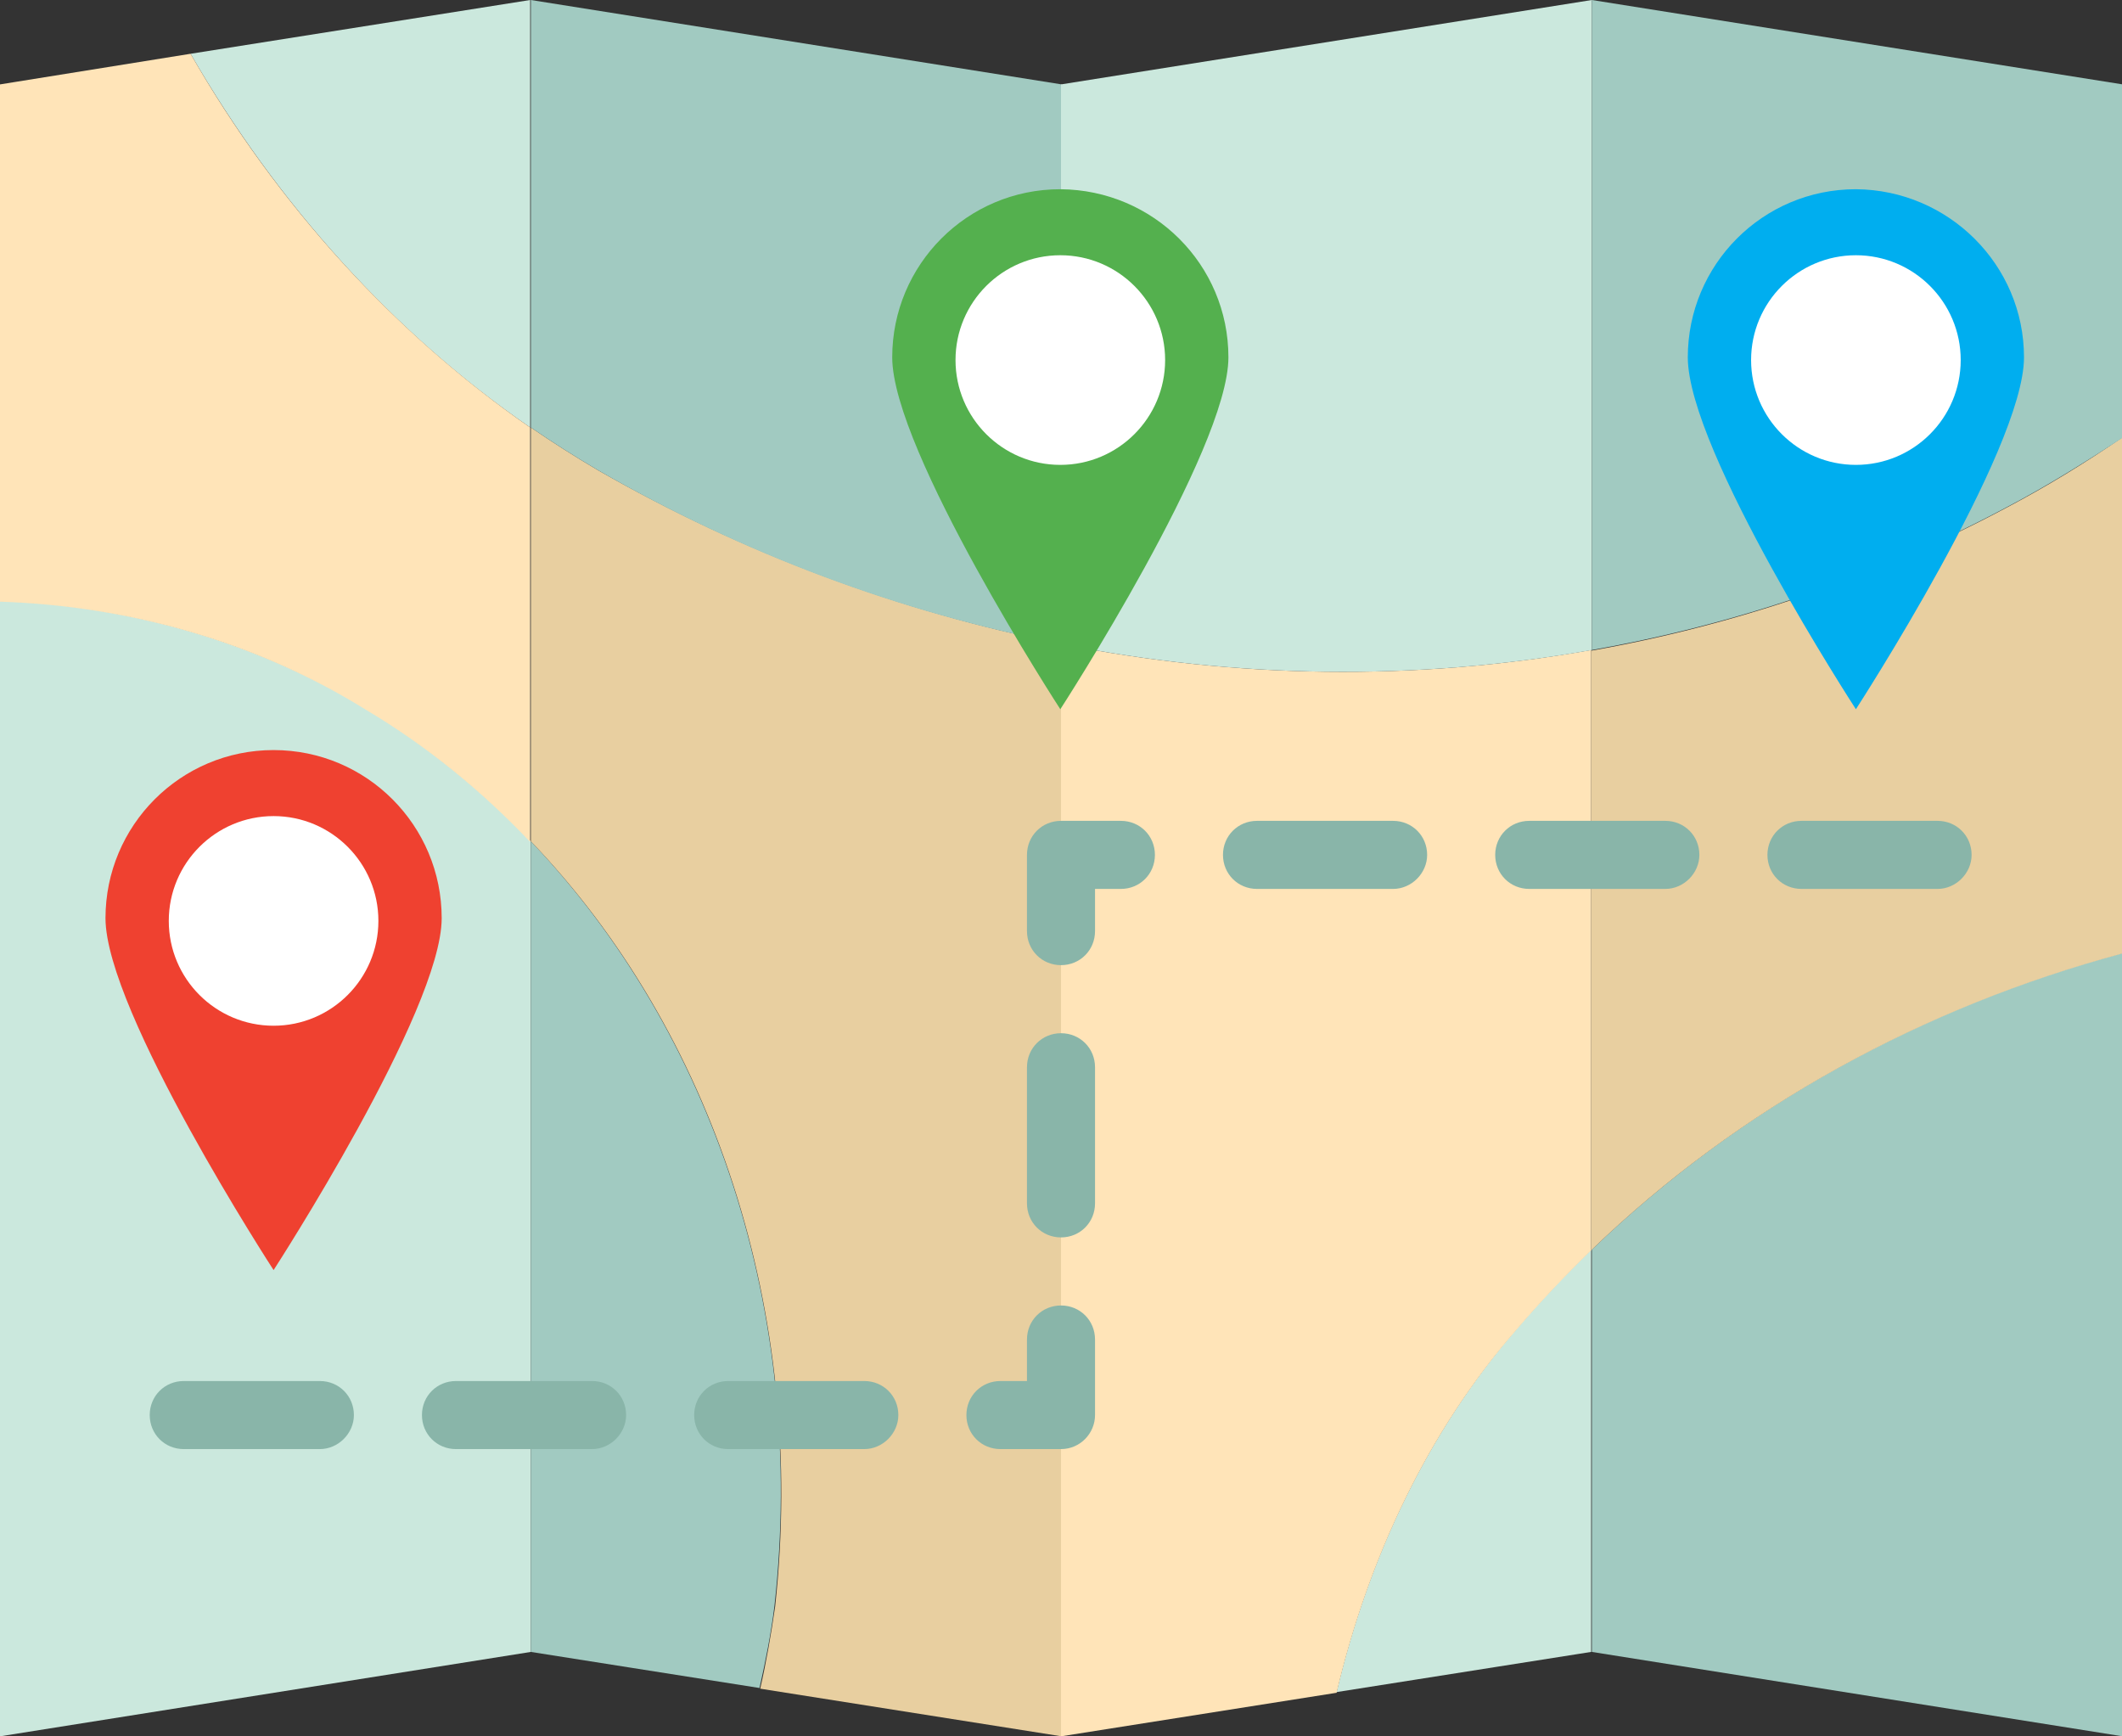 <?xml version="1.0" encoding="utf-8"?>
<!-- Generator: Adobe Illustrator 23.0.5, SVG Export Plug-In . SVG Version: 6.00 Build 0)  -->
<svg version="1.1" id="Layer1" xmlns="http://www.w3.org/2000/svg" xmlns:xlink="http://www.w3.org/1999/xlink" x="0px" y="0px"
	 viewBox="0 0 311.8 255.1" style="enable-background:new 0 0 311.8 255.1;" xml:space="preserve">
<rect x="0" y="0" width="311.8" height="255.1" fill="#333333" stroke="none"/>
<style type="text/css">
	.Arched_x0020_Green{fill:url(#SVGID_1_);stroke:#FFFFFF;stroke-width:0.25;stroke-miterlimit:1;}
	.st0{fill:#CBE8DD;}
	.st1{fill:#FFE4B8;}
	.st2{fill:#A1CAC1;}
	.st3{fill:#E8CFA0;}
	.st4{fill:#89B5A9;}
	.st5{fill:#EF4130;}
	.st6{fill:#FFFFFF;}
	.st7{fill:#54B04E;}
	.st8{fill:#00AEEF;}
</style>
<linearGradient id="SVGID_1_" gradientUnits="userSpaceOnUse" x1="-14.173" y1="269.291" x2="-13.466" y2="268.584">
	<stop  offset="0" style="stop-color:#20AC4B"/>
	<stop  offset="0.983" style="stop-color:#19361A"/>
</linearGradient>
<g>
	<path class="st0" d="M0,88.3v166.8l78-12.4V123.6c-7.2-7.5-15.2-14-24.1-19.4C37.9,94.4,19,88.9,0,88.3z"/>
	<path class="st0" d="M28,7.9c12.8,22.2,30,41.2,49.9,54.9V0L28,7.9z"/>
	<path class="st1" d="M28,7.9L0,12.4v76c19,0.6,37.9,6,53.8,15.9c8.9,5.3,17,11.9,24.1,19.4V62.8C58.1,49.1,40.8,30.2,28,7.9z"/>
	<path class="st2" d="M78,123.6v119.1l33.6,5.3c0.9-4,1.7-8,2.2-12.1C118.6,192.7,104.6,151.5,78,123.6z"/>
	<path class="st3" d="M78,62.8v60.8c26.7,27.9,40.6,69.1,35.9,112.4c-0.6,4.1-1.3,8.2-2.2,12.1l44.3,7V94.6
		c-23.7-4.7-46.8-13.3-68.1-25.5C84.5,67.1,81.2,65,78,62.8z"/>
	<path class="st2" d="M78,0v62.8c3.2,2.2,6.5,4.3,9.9,6.3c21.3,12.3,44.4,20.9,68.1,25.5V12.4L78,0z"/>
	<path class="st0" d="M222.8,195.3c-12.9,14.9-21.7,33.4-26.4,53.3l37.4-5.9v-59.1C230,187.3,226.3,191.2,222.8,195.3z"/>
	<path class="st1" d="M155.9,94.6v160.5l40.5-6.4c4.7-19.9,13.5-38.5,26.4-53.3c3.5-4.1,7.2-8,11-11.7V95.5
		C208,100.1,181.5,99.7,155.9,94.6z"/>
	<path class="st0" d="M155.9,12.4v82.2c25.6,5.1,52.1,5.5,78,0.9V0L155.9,12.4z"/>
	<path class="st2" d="M233.9,242.7l78,12.4V140c-28.9,7.7-56,22.4-78,43.6V242.7z"/>
	<path class="st3" d="M294.8,74.6c-19.5,10.4-40.1,17.3-61,21v88.1c22-21.2,49-35.8,78-43.6V64.3C306.4,68,300.7,71.5,294.8,74.6z"
		/>
	<path class="st2" d="M233.9,0v95.5c20.9-3.7,41.5-10.6,61-21c5.9-3.1,11.5-6.6,17-10.2V12.4L233.9,0z"/>
</g>
<g>
	<path class="st4" d="M155.9,212.9H147c-2.8,0-5-2.2-5-5c0-2.8,2.2-5,5-5h3.9v-6.1c0-2.8,2.2-5,5-5c2.8,0,5,2.2,5,5v11.1
		C160.9,210.6,158.7,212.9,155.9,212.9L155.9,212.9z M127,212.9h-20c-2.8,0-5-2.2-5-5c0-2.8,2.2-5,5-5h20c2.8,0,5,2.2,5,5
		C132,210.6,129.7,212.9,127,212.9L127,212.9z M87,212.9H67c-2.8,0-5-2.2-5-5c0-2.8,2.2-5,5-5h20c2.8,0,5,2.2,5,5
		C92,210.6,89.7,212.9,87,212.9L87,212.9z M47,212.9H27c-2.8,0-5-2.2-5-5c0-2.8,2.2-5,5-5h20c2.8,0,5,2.2,5,5
		C52,210.6,49.7,212.9,47,212.9L47,212.9z M155.9,181.8c-2.8,0-5-2.2-5-5v-20c0-2.8,2.2-5,5-5c2.8,0,5,2.2,5,5v20
		C160.9,179.6,158.7,181.8,155.9,181.8L155.9,181.8z M155.9,141.8c-2.8,0-5-2.2-5-5v-11.2c0-2.8,2.2-5,5-5h8.8c2.8,0,5,2.2,5,5
		c0,2.8-2.2,5-5,5h-3.8v6.2C160.9,139.6,158.7,141.8,155.9,141.8L155.9,141.8z M284.7,130.6h-20c-2.8,0-5-2.2-5-5c0-2.8,2.2-5,5-5
		h20c2.8,0,5,2.2,5,5C289.7,128.3,287.4,130.6,284.7,130.6L284.7,130.6z M244.7,130.6h-20c-2.8,0-5-2.2-5-5c0-2.8,2.2-5,5-5h20
		c2.8,0,5,2.2,5,5C249.7,128.3,247.4,130.6,244.7,130.6L244.7,130.6z M204.7,130.6h-20c-2.8,0-5-2.2-5-5c0-2.8,2.2-5,5-5h20
		c2.8,0,5,2.2,5,5C209.7,128.3,207.4,130.6,204.7,130.6L204.7,130.6z"/>
</g>
<g>
	<path class="st5" d="M64.9,134.9c0,13.6-24.7,51.7-24.7,51.7s-24.7-38-24.7-51.7c0-13.6,11-24.7,24.7-24.7
		C53.9,110.2,64.9,121.3,64.9,134.9z"/>
	<path class="st6" d="M55.6,135.3c0,8.5-6.9,15.4-15.4,15.4s-15.4-6.9-15.4-15.4c0-8.5,6.9-15.4,15.4-15.4S55.6,126.8,55.6,135.3z"
		/>
</g>
<g>
	<path class="st7" d="M180.5,52.5c0,13.6-24.7,51.7-24.7,51.7s-24.7-38-24.7-51.7c0-13.6,11-24.7,24.7-24.7
		C169.5,27.9,180.5,38.9,180.5,52.5z"/>
	<path class="st6" d="M171.2,52.9c0,8.5-6.9,15.4-15.4,15.4c-8.5,0-15.4-6.9-15.4-15.4c0-8.5,6.9-15.4,15.4-15.4
		C164.3,37.5,171.2,44.4,171.2,52.9z"/>
</g>
<g>
	<path class="st8" d="M297.4,52.5c0,13.6-24.7,51.7-24.7,51.7S248,66.2,248,52.5c0-13.6,11-24.7,24.7-24.7
		C286.3,27.9,297.4,38.9,297.4,52.5z"/>
	<path class="st6" d="M288.1,52.9c0,8.5-6.9,15.4-15.4,15.4c-8.5,0-15.4-6.9-15.4-15.4c0-8.5,6.9-15.4,15.4-15.4
		C281.2,37.5,288.1,44.4,288.1,52.9z"/>
</g>
</svg>
